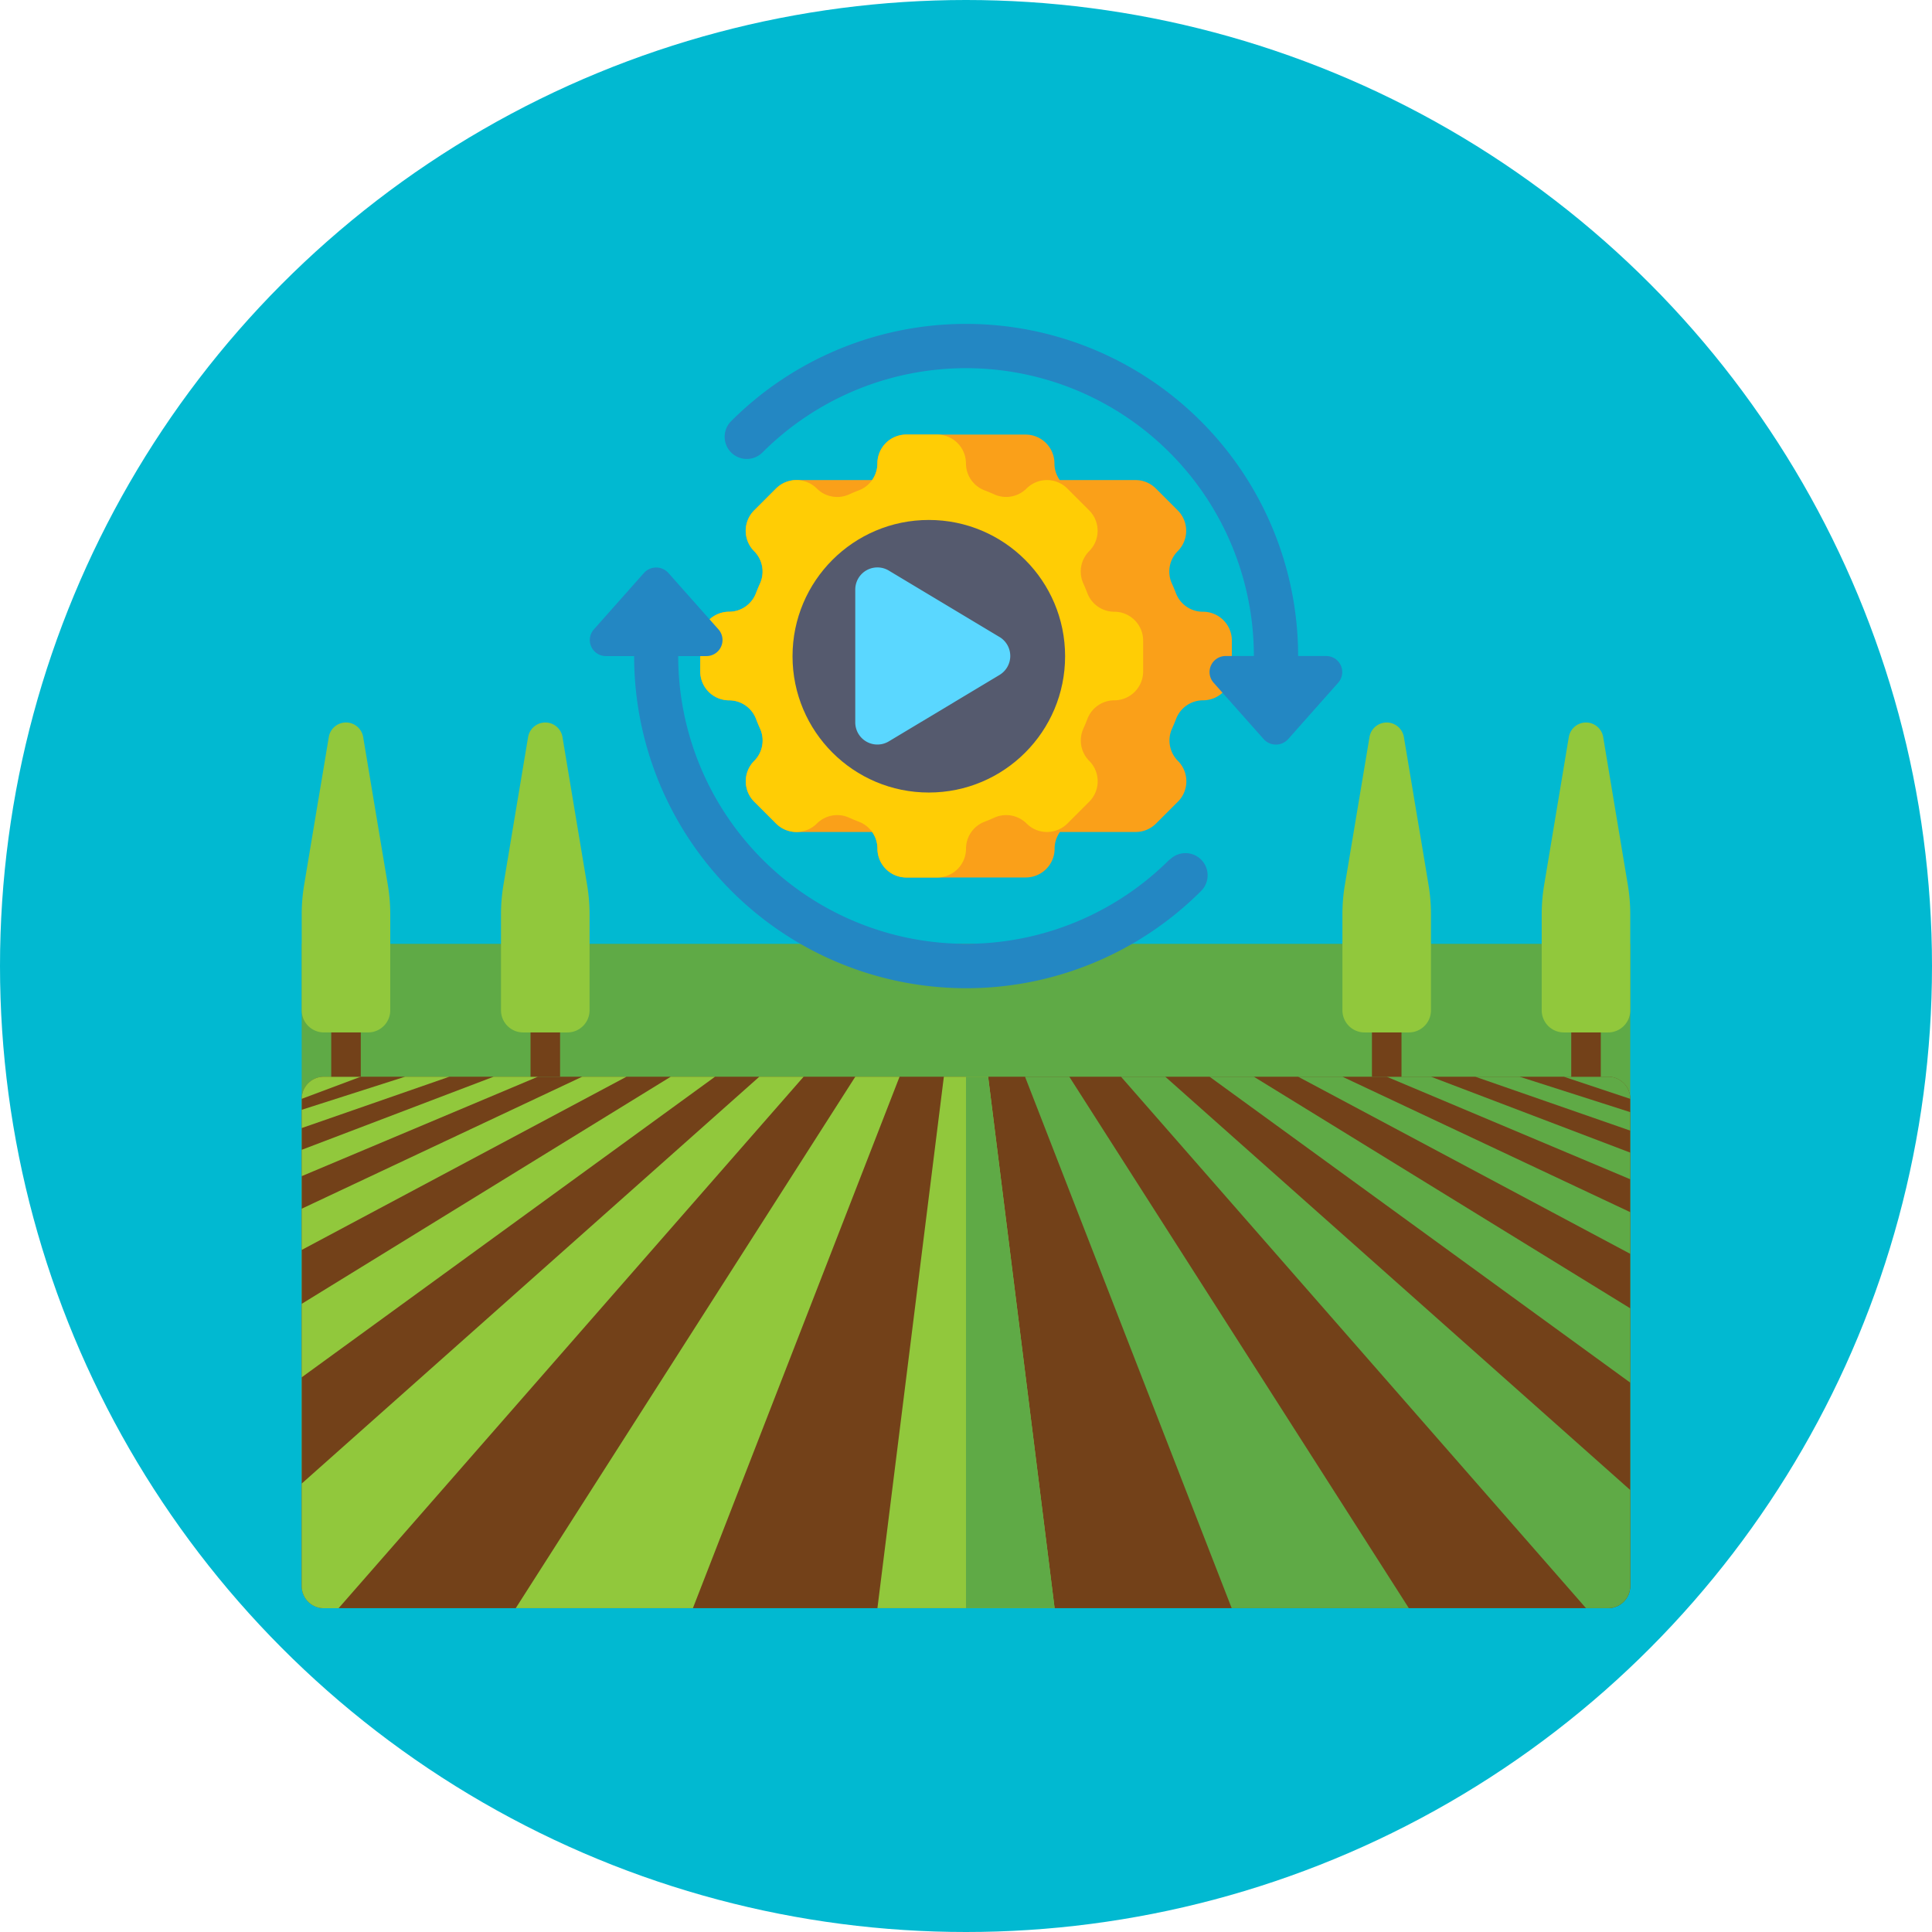 <svg xmlns="http://www.w3.org/2000/svg" width="85" height="85" viewBox="0 0 85 85">
  <g id="Grupo_1115381" data-name="Grupo 1115381" transform="translate(-635.333 -542)">
    <circle id="Elipse_11732" data-name="Elipse 11732" cx="42.5" cy="42.5" r="42.5" transform="translate(635.333 542)" fill="#01b9d1"/>
    <g id="agricola" transform="translate(632.607 540.249)">
      <g id="Grupo_1115343" data-name="Grupo 1115343" transform="translate(16 43.277)">
        <path id="Trazado_902727" data-name="Trazado 902727" d="M74.451,240H16v28.252a.974.974,0,0,0,.974.974h56.5a.974.974,0,0,0,.974-.974Z" transform="translate(-16 -240)" fill="#5faa46"/>
      </g>
      <g id="Grupo_1115344" data-name="Grupo 1115344" transform="translate(16 49.122)">
        <path id="Trazado_902728" data-name="Trazado 902728" d="M73.477,311.381h-56.5a.974.974,0,0,1-.974-.974V288.974a.974.974,0,0,1,.974-.974h56.5a.974.974,0,0,1,.974.974v21.432A.974.974,0,0,1,73.477,311.381Z" transform="translate(-16 -288)" fill="#734119"/>
      </g>
      <g id="Grupo_1115361" data-name="Grupo 1115361" transform="translate(16 49.122)">
        <g id="Grupo_1115345" data-name="Grupo 1115345" transform="translate(25.329)">
          <path id="Trazado_902729" data-name="Trazado 902729" d="M226.923,288,224,311.381h7.794L228.871,288Z" transform="translate(-224 -288)" fill="#91c83c"/>
        </g>
        <g id="Grupo_1115346" data-name="Grupo 1115346" transform="translate(29.226)">
          <path id="Trazado_902730" data-name="Trazado 902730" d="M256,288v23.381h3.9L256.974,288Z" transform="translate(-256 -288)" fill="#5faa46"/>
        </g>
        <g id="Grupo_1115347" data-name="Grupo 1115347" transform="translate(31.823)">
          <path id="Trazado_902731" data-name="Trazado 902731" d="M277.333,288l9.092,23.381h7.794L279.281,288Z" transform="translate(-277.333 -288)" fill="#5faa46"/>
        </g>
        <g id="Grupo_1115348" data-name="Grupo 1115348" transform="translate(36.045)">
          <path id="Trazado_902732" data-name="Trazado 902732" d="M313.948,288H312l20.458,23.381h.974a.974.974,0,0,0,.974-.974v-4.222Z" transform="translate(-312 -288)" fill="#5faa46"/>
        </g>
        <g id="Grupo_1115349" data-name="Grupo 1115349" transform="translate(39.942)">
          <path id="Trazado_902733" data-name="Trazado 902733" d="M362.51,298.191,345.948,288H344l18.51,13.461Z" transform="translate(-344 -288)" fill="#5faa46"/>
        </g>
        <g id="Grupo_1115350" data-name="Grupo 1115350" transform="translate(43.839)">
          <path id="Trazado_902734" data-name="Trazado 902734" d="M390.613,293.96,377.948,288H376l14.613,7.794Z" transform="translate(-376 -288)" fill="#5faa46"/>
        </g>
        <g id="Grupo_1115351" data-name="Grupo 1115351" transform="translate(47.735)">
          <path id="Trazado_902735" data-name="Trazado 902735" d="M418.716,291.34,409.948,288H408l10.716,4.512Z" transform="translate(-408 -288)" fill="#5faa46"/>
        </g>
        <g id="Grupo_1115352" data-name="Grupo 1115352" transform="translate(51.632)">
          <path id="Trazado_902736" data-name="Trazado 902736" d="M446.819,289.559,441.948,288H440l6.819,2.372Z" transform="translate(-440 -288)" fill="#5faa46"/>
        </g>
        <g id="Grupo_1115353" data-name="Grupo 1115353" transform="translate(55.529)">
          <path id="Trazado_902737" data-name="Trazado 902737" d="M473.948,288H472l2.923.974A.974.974,0,0,0,473.948,288Z" transform="translate(-472 -288)" fill="#5faa46"/>
        </g>
        <g id="Grupo_1115354" data-name="Grupo 1115354" transform="translate(9.417)">
          <path id="Trazado_902738" data-name="Trazado 902738" d="M108.271,288,93.333,311.381h7.794L110.219,288Z" transform="translate(-93.333 -288)" fill="#91c83c"/>
        </g>
        <g id="Grupo_1115355" data-name="Grupo 1115355">
          <path id="Trazado_902739" data-name="Trazado 902739" d="M36.133,288,16,305.9v4.51a.974.974,0,0,0,.974.974h.649L38.082,288Z" transform="translate(-16 -288)" fill="#91c83c"/>
        </g>
        <g id="Grupo_1115356" data-name="Grupo 1115356">
          <path id="Trazado_902740" data-name="Trazado 902740" d="M16,301.225,34.185,288H32.236L16,297.992Z" transform="translate(-16 -288)" fill="#91c83c"/>
        </g>
        <g id="Grupo_1115357" data-name="Grupo 1115357">
          <path id="Trazado_902741" data-name="Trazado 902741" d="M16,295.62,30.288,288H28.34L16,293.807Z" transform="translate(-16 -288)" fill="#91c83c"/>
        </g>
        <g id="Grupo_1115358" data-name="Grupo 1115358">
          <path id="Trazado_902742" data-name="Trazado 902742" d="M16,292.375,26.391,288H24.443L16,291.216Z" transform="translate(-16 -288)" fill="#91c83c"/>
        </g>
        <g id="Grupo_1115359" data-name="Grupo 1115359">
          <path id="Trazado_902743" data-name="Trazado 902743" d="M16,290.259,22.495,288H20.546L16,289.455Z" transform="translate(-16 -288)" fill="#91c83c"/>
        </g>
        <g id="Grupo_1115360" data-name="Grupo 1115360">
          <path id="Trazado_902744" data-name="Trazado 902744" d="M16,288.974,18.6,288H16.974A.974.974,0,0,0,16,288.974Z" transform="translate(-16 -288)" fill="#91c83c"/>
        </g>
      </g>
      <g id="Grupo_1115364" data-name="Grupo 1115364" transform="translate(70.555 33.535)">
        <g id="Grupo_1115362" data-name="Grupo 1115362">
          <path id="Trazado_902745" data-name="Trazado 902745" d="M464,172.664v-4.226a7.784,7.784,0,0,1,.106-1.281l1.086-6.517a.767.767,0,0,1,1.512,0l1.086,6.517a7.788,7.788,0,0,1,.106,1.281v4.226a.974.974,0,0,1-.974.974h-1.948A.974.974,0,0,1,464,172.664Z" transform="translate(-464 -159.999)" fill="#91c83c"/>
        </g>
        <g id="Grupo_1115363" data-name="Grupo 1115363" transform="translate(1.299 13.639)">
          <path id="Trazado_902746" data-name="Trazado 902746" d="M474.667,272h1.3v1.948h-1.3Z" transform="translate(-474.667 -272)" fill="#734119"/>
        </g>
      </g>
      <g id="Grupo_1115367" data-name="Grupo 1115367" transform="translate(61.787 33.535)">
        <g id="Grupo_1115365" data-name="Grupo 1115365">
          <path id="Trazado_902747" data-name="Trazado 902747" d="M392,172.664v-4.226a7.787,7.787,0,0,1,.106-1.281l1.086-6.517a.767.767,0,0,1,1.512,0l1.086,6.517a7.782,7.782,0,0,1,.106,1.281v4.226a.974.974,0,0,1-.974.974h-1.948A.974.974,0,0,1,392,172.664Z" transform="translate(-392 -159.999)" fill="#91c83c"/>
        </g>
        <g id="Grupo_1115366" data-name="Grupo 1115366" transform="translate(1.299 13.639)">
          <path id="Trazado_902748" data-name="Trazado 902748" d="M402.667,272h1.3v1.948h-1.3Z" transform="translate(-402.667 -272)" fill="#734119"/>
        </g>
      </g>
      <g id="Grupo_1115370" data-name="Grupo 1115370" transform="translate(16 33.535)">
        <g id="Grupo_1115368" data-name="Grupo 1115368">
          <path id="Trazado_902749" data-name="Trazado 902749" d="M16,172.664v-4.226a7.789,7.789,0,0,1,.106-1.281l1.086-6.517a.767.767,0,0,1,1.512,0l1.086,6.517a7.787,7.787,0,0,1,.106,1.281v4.226a.974.974,0,0,1-.974.974H16.974A.974.974,0,0,1,16,172.664Z" transform="translate(-16 -160)" fill="#91c83c"/>
        </g>
        <g id="Grupo_1115369" data-name="Grupo 1115369" transform="translate(1.299 13.639)">
          <path id="Trazado_902750" data-name="Trazado 902750" d="M26.667,272h1.3v1.948h-1.3Z" transform="translate(-26.667 -272)" fill="#734119"/>
        </g>
      </g>
      <g id="Grupo_1115373" data-name="Grupo 1115373" transform="translate(24.768 33.535)">
        <g id="Grupo_1115371" data-name="Grupo 1115371">
          <path id="Trazado_902751" data-name="Trazado 902751" d="M88,172.664v-4.226a7.789,7.789,0,0,1,.106-1.281l1.086-6.517a.767.767,0,0,1,1.512,0l1.086,6.517a7.787,7.787,0,0,1,.106,1.281v4.226a.974.974,0,0,1-.974.974H88.974A.974.974,0,0,1,88,172.664Z" transform="translate(-88 -159.999)" fill="#91c83c"/>
        </g>
        <g id="Grupo_1115372" data-name="Grupo 1115372" transform="translate(1.299 13.639)">
          <path id="Trazado_902752" data-name="Trazado 902752" d="M98.667,272h1.3v1.948h-1.3Z" transform="translate(-98.667 -272)" fill="#734119"/>
        </g>
      </g>
      <g id="Grupo_1115380" data-name="Grupo 1115380" transform="translate(28.664 16)">
        <g id="Grupo_1115379" data-name="Grupo 1115379">
          <g id="Grupo_1115374" data-name="Grupo 1115374" transform="translate(4.871 4.871)">
            <path id="Trazado_902753" data-name="Trazado 902753" d="M182.112,63.794a1.269,1.269,0,0,1-1.185-.818q-.082-.216-.177-.425a1.27,1.27,0,0,1,.257-1.422h0a1.269,1.269,0,0,0,0-1.795l-.961-.961a1.265,1.265,0,0,0-.9-.372h-3.329a1.264,1.264,0,0,1-.234-.732A1.269,1.269,0,0,0,174.319,56h-5.255a1.269,1.269,0,0,0-1.269,1.269,1.265,1.265,0,0,1-.234.732h-3.329a1.265,1.265,0,0,0-.9.372l-.961.961a1.269,1.269,0,0,0,0,1.795h0a1.27,1.27,0,0,1,.257,1.422q-.094.209-.177.425a1.269,1.269,0,0,1-1.185.818A1.269,1.269,0,0,0,160,65.063v1.359a1.269,1.269,0,0,0,1.269,1.269,1.269,1.269,0,0,1,1.185.818q.082.216.177.425a1.27,1.27,0,0,1-.257,1.422h0a1.269,1.269,0,0,0,0,1.795l.961.961a1.265,1.265,0,0,0,.9.372h3.329a1.265,1.265,0,0,1,.234.732,1.269,1.269,0,0,0,1.269,1.269h5.255a1.269,1.269,0,0,0,1.269-1.269,1.265,1.265,0,0,1,.234-.732h3.329a1.265,1.265,0,0,0,.9-.372l.961-.961a1.269,1.269,0,0,0,0-1.795h0a1.27,1.27,0,0,1-.257-1.422q.094-.209.177-.425a1.269,1.269,0,0,1,1.185-.818,1.269,1.269,0,0,0,1.269-1.269V65.063A1.269,1.269,0,0,0,182.112,63.794Z" transform="translate(-160.001 -56)" fill="#faa019"/>
          </g>
          <g id="Grupo_1115376" data-name="Grupo 1115376" transform="translate(4.871 4.871)">
            <g id="Grupo_1115375" data-name="Grupo 1115375">
              <path id="Trazado_902754" data-name="Trazado 902754" d="M179.484,66.421V65.063a1.269,1.269,0,0,0-1.269-1.269,1.269,1.269,0,0,1-1.185-.818q-.082-.216-.177-.425a1.27,1.27,0,0,1,.257-1.422h0a1.269,1.269,0,0,0,0-1.795l-.961-.961a1.269,1.269,0,0,0-1.795,0h0a1.27,1.27,0,0,1-1.422.257q-.209-.094-.425-.177a1.269,1.269,0,0,1-.818-1.185A1.269,1.269,0,0,0,170.421,56h-1.359a1.269,1.269,0,0,0-1.269,1.269,1.269,1.269,0,0,1-.818,1.185q-.216.082-.425.177a1.27,1.27,0,0,1-1.422-.257h0a1.269,1.269,0,0,0-1.795,0l-.961.961a1.269,1.269,0,0,0,0,1.795h0a1.27,1.27,0,0,1,.257,1.422q-.094.209-.177.425a1.269,1.269,0,0,1-1.185.818A1.269,1.269,0,0,0,160,65.063v1.359a1.269,1.269,0,0,0,1.269,1.269,1.269,1.269,0,0,1,1.185.818q.082.216.177.425a1.27,1.27,0,0,1-.257,1.422h0a1.269,1.269,0,0,0,0,1.795l.961.961a1.269,1.269,0,0,0,1.795,0h0a1.27,1.27,0,0,1,1.422-.257q.209.094.425.177a1.269,1.269,0,0,1,.818,1.185,1.269,1.269,0,0,0,1.269,1.269h1.359a1.269,1.269,0,0,0,1.269-1.269,1.269,1.269,0,0,1,.818-1.185q.216-.082.425-.177a1.27,1.27,0,0,1,1.422.257h0a1.269,1.269,0,0,0,1.795,0l.961-.961a1.269,1.269,0,0,0,0-1.795h0a1.27,1.27,0,0,1-.257-1.422q.094-.209.177-.425a1.269,1.269,0,0,1,1.185-.818A1.269,1.269,0,0,0,179.484,66.421Z" transform="translate(-160 -56)" fill="#ffcd05"/>
            </g>
          </g>
          <g id="Grupo_1115377" data-name="Grupo 1115377">
            <path id="Trazado_902755" data-name="Trazado 902755" d="M145.516,116.852A12.664,12.664,0,0,1,123.9,107.9h1.243a.706.706,0,0,0,.528-1.175l-2.2-2.479a.723.723,0,0,0-1.081,0l-2.2,2.479a.706.706,0,0,0,.528,1.175h1.243a14.613,14.613,0,0,0,24.946,10.333.974.974,0,0,0-1.378-1.378Z" transform="translate(-120 -93.284)" fill="#2387c3"/>
            <path id="Trazado_902756" data-name="Trazado 902756" d="M195.277,30.613h-1.243A14.613,14.613,0,0,0,169.089,20.28a.974.974,0,0,0,1.378,1.378,12.665,12.665,0,0,1,21.62,8.955h-1.243a.706.706,0,0,0-.528,1.175l2.2,2.479a.723.723,0,0,0,1.081,0l2.2-2.479a.706.706,0,0,0-.528-1.175Z" transform="translate(-162.86 -16)" fill="#2387c3"/>
          </g>
          <g id="Grupo_1115378" data-name="Grupo 1115378" transform="translate(8.93 8.627)">
            <circle id="Elipse_11733" data-name="Elipse 11733" cx="5.996" cy="5.996" r="5.996" transform="translate(0 0)" fill="#555a6e"/>
          </g>
        </g>
        <path id="Trazado_902757" data-name="Trazado 902757" d="M222.346,107.061l-4.871-2.923a.974.974,0,0,0-1.475.835v5.845a.974.974,0,0,0,1.475.835l4.871-2.923a.974.974,0,0,0,0-1.671Z" transform="translate(-204.31 -93.284)" fill="#5ad7ff"/>
      </g>
    </g>
  </g>
</svg>
